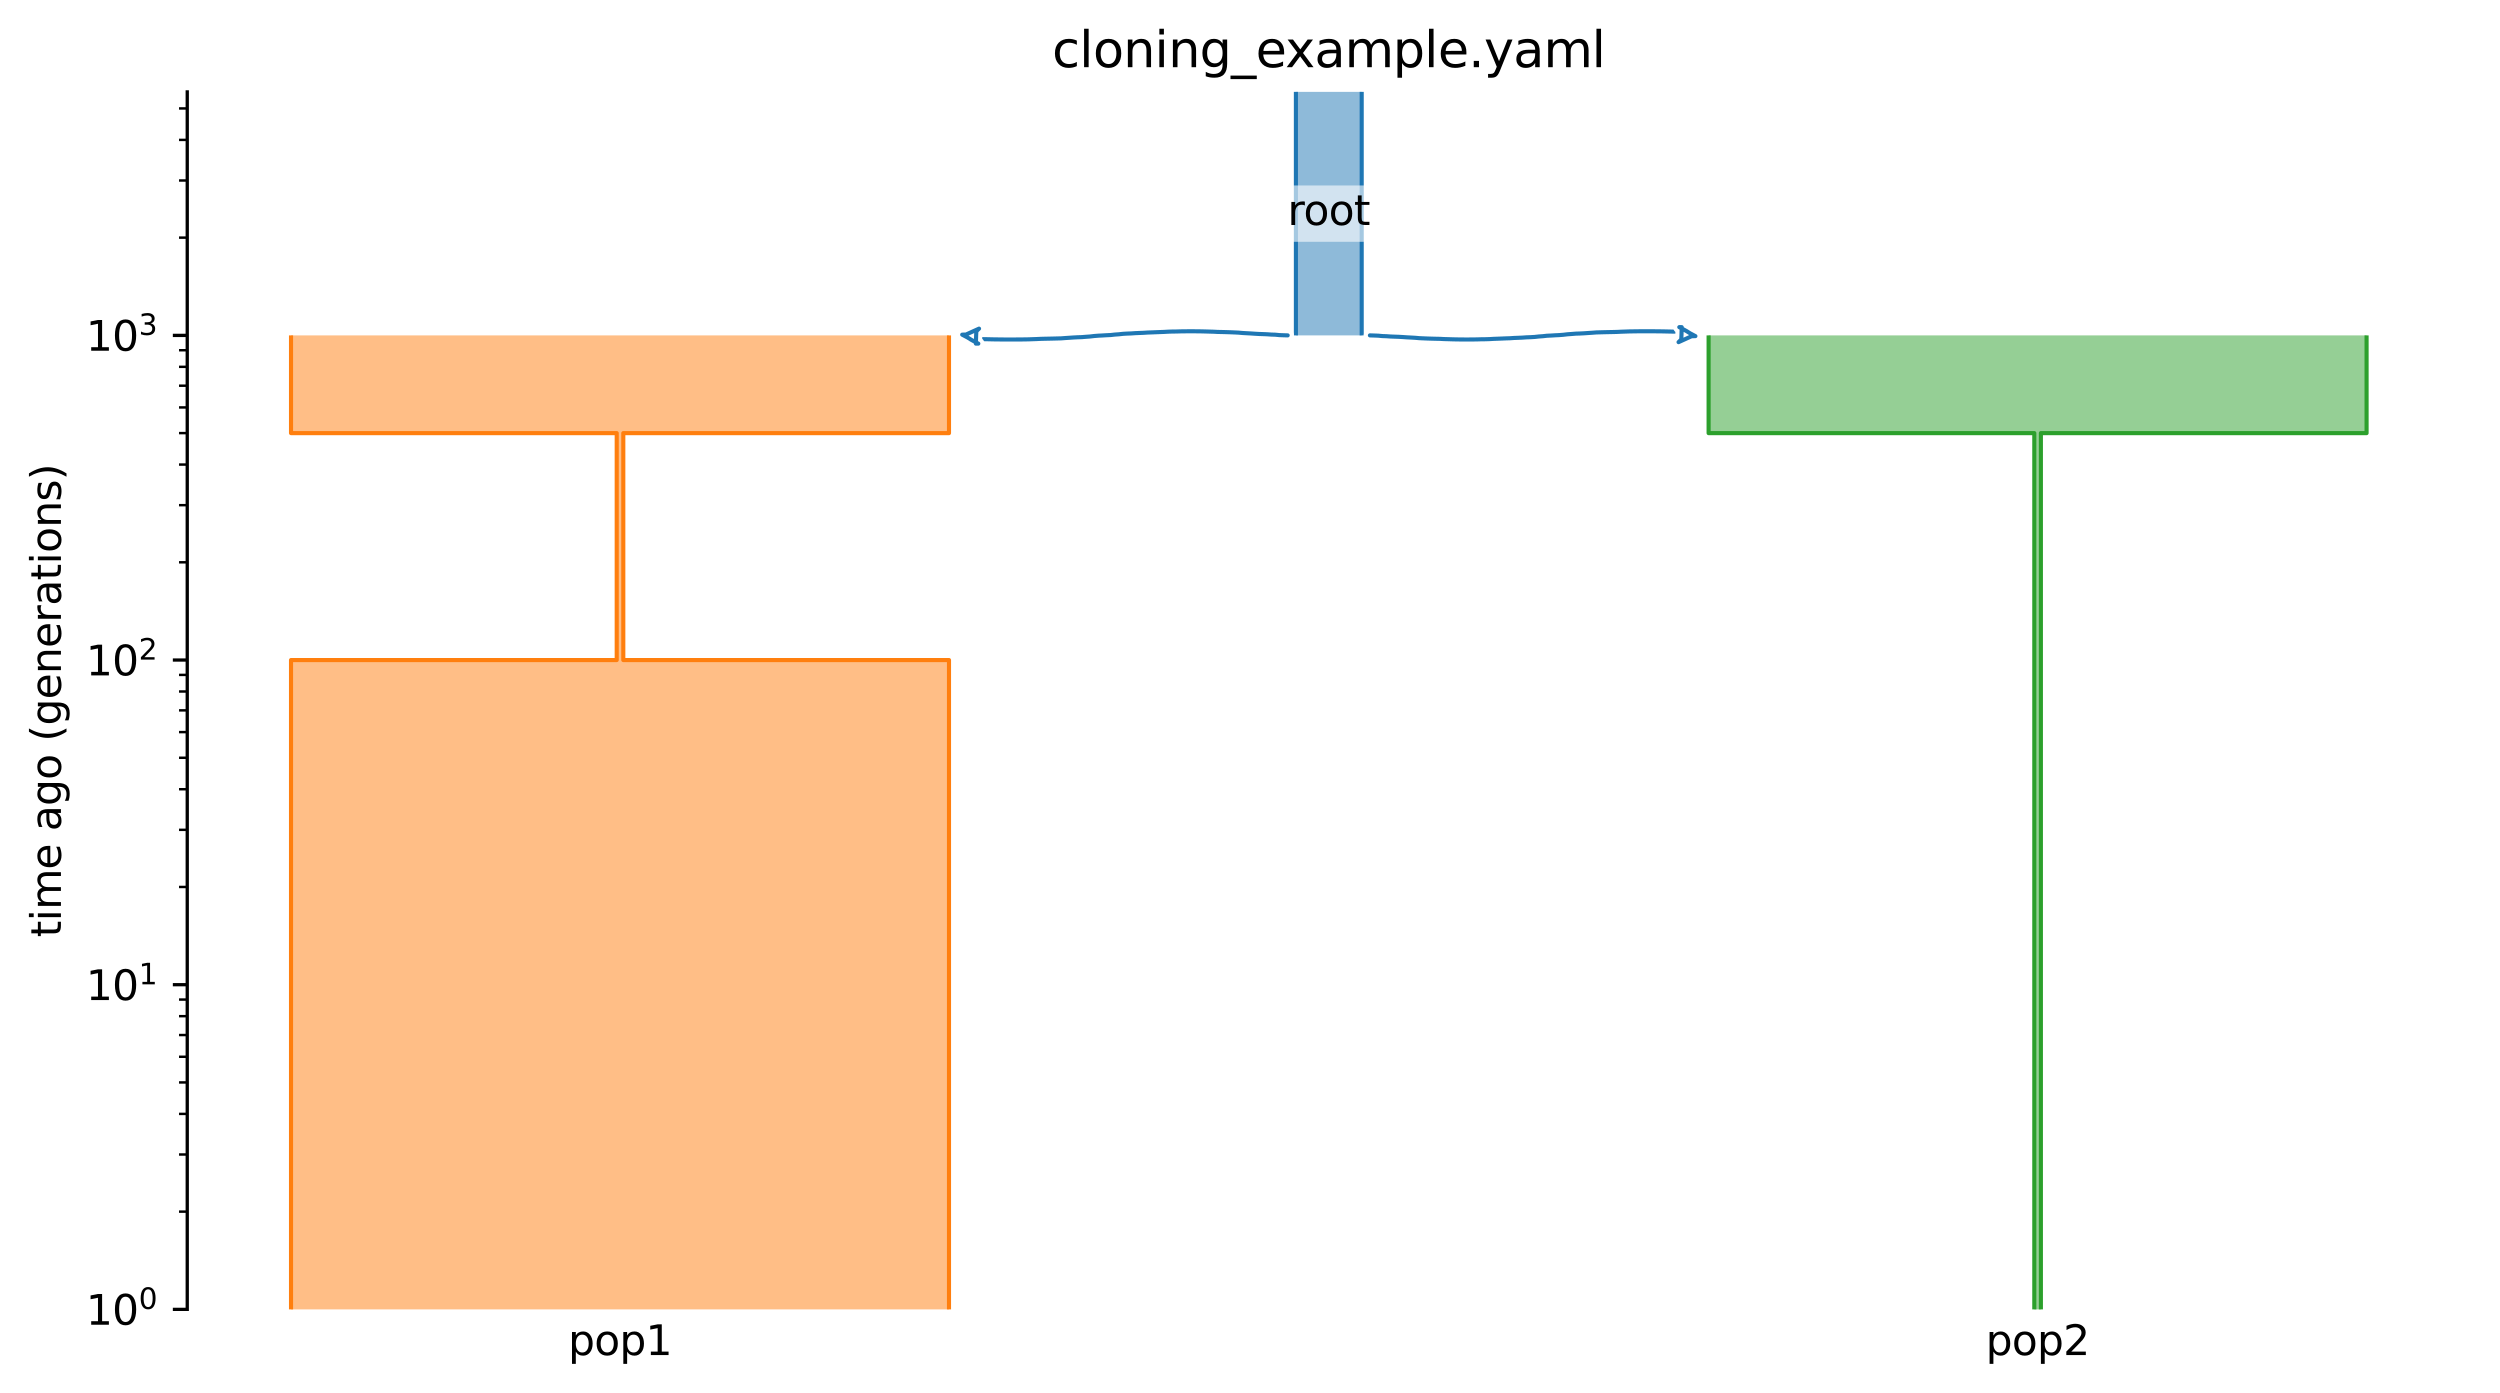 <?xml version="1.0" encoding="utf-8" standalone="no"?>
<!DOCTYPE svg PUBLIC "-//W3C//DTD SVG 1.1//EN"
  "http://www.w3.org/Graphics/SVG/1.1/DTD/svg11.dtd">
<svg xmlns:xlink="http://www.w3.org/1999/xlink" width="607.2pt" height="338.4pt" viewBox="0 0 607.2 338.4" xmlns="http://www.w3.org/2000/svg" version="1.1">
 <defs>
  <style type="text/css">*{stroke-linejoin: round; stroke-linecap: butt}</style>
 </defs>
 <g id="figure_1">
  <g id="patch_1">
   <path d="M 0 338.4 
L 607.2 338.4 
L 607.2 0 
L 0 0 
z
" style="fill: #ffffff"/>
  </g>
  <g id="axes_1">
   <g id="patch_2">
    <path d="M 45.478 318.022 
L 600 318.022 
L 600 22.318 
L 45.478 22.318 
z
" style="fill: #ffffff"/>
   </g>
   <g id="patch_3">
    <path d="M 314.749 22.318 
L 314.749 81.459 
M 330.729 22.318 
L 330.729 81.459 
" clip-path="url(#pdd15ce5bf4)" style="fill: none; stroke: #ffffff; stroke-width: 3; stroke-linejoin: miter"/>
    <path d="M 314.749 22.318 
L 314.749 81.459 
M 330.729 22.318 
L 330.729 81.459 
" clip-path="url(#pdd15ce5bf4)" style="fill: none; stroke: #1f77b4; stroke-linejoin: miter"/>
    <g id="PolyCollection_1">
     <path d="M 330.729 22.318 
L 314.749 22.318 
L 314.749 81.459 
L 330.729 81.459 
L 330.729 81.459 
L 330.729 22.318 
z
" clip-path="url(#pdd15ce5bf4)" style="fill: #1f77b4; fill-opacity: 0.5"/>
    </g>
    <g id="patch_4">
     <path d="M 70.684 81.459 
L 70.684 105.196 
L 149.788 105.196 
L 149.788 160.313 
L 70.684 160.313 
L 70.684 339.4 
M 230.491 81.459 
L 230.491 105.196 
L 151.386 105.196 
L 151.386 160.313 
L 230.491 160.313 
L 230.491 339.4 
" clip-path="url(#pdd15ce5bf4)" style="fill: none; stroke: #ffffff; stroke-width: 3; stroke-linejoin: miter"/>
     <path d="M 70.684 81.459 
L 70.684 105.196 
L 149.788 105.196 
L 149.788 160.313 
L 70.684 160.313 
L 70.684 339.4 
M 230.491 81.459 
L 230.491 105.196 
L 151.386 105.196 
L 151.386 160.313 
L 230.491 160.313 
L 230.491 339.4 
" clip-path="url(#pdd15ce5bf4)" style="fill: none; stroke: #ff7f0e; stroke-linejoin: miter"/>
     <g id="PolyCollection_2">
      <path d="M 230.491 81.459 
L 70.684 81.459 
L 70.684 105.196 
L 149.788 105.196 
L 149.788 160.313 
L 70.684 160.313 
L 70.684 79172.355 
L 230.491 79172.355 
L 230.491 79172.355 
L 230.491 160.313 
L 151.386 160.313 
L 151.386 105.196 
L 230.491 105.196 
L 230.491 81.459 
z
" clip-path="url(#pdd15ce5bf4)" style="fill: #ff7f0e; fill-opacity: 0.5"/>
     </g>
     <g id="patch_5">
      <path d="M 414.987 81.459 
L 414.987 105.196 
L 494.092 105.196 
L 494.092 339.4 
M 574.794 81.459 
L 574.794 105.196 
L 495.69 105.196 
L 495.69 339.4 
" clip-path="url(#pdd15ce5bf4)" style="fill: none; stroke: #ffffff; stroke-width: 3; stroke-linejoin: miter"/>
      <path d="M 414.987 81.459 
L 414.987 105.196 
L 494.092 105.196 
L 494.092 339.4 
M 574.794 81.459 
L 574.794 105.196 
L 495.69 105.196 
L 495.69 339.4 
" clip-path="url(#pdd15ce5bf4)" style="fill: none; stroke: #2ca02c; stroke-linejoin: miter"/>
      <g id="PolyCollection_3">
       <path d="M 574.794 81.459 
L 414.987 81.459 
L 414.987 105.196 
L 494.092 105.196 
L 494.092 79172.355 
L 495.69 79172.355 
L 495.69 79172.355 
L 495.69 105.196 
L 574.794 105.196 
L 574.794 81.459 
z
" clip-path="url(#pdd15ce5bf4)" style="fill: #2ca02c; fill-opacity: 0.5"/>
      </g>
      <g id="matplotlib.axis_1">
       <g id="xtick_1">
        <g id="line2d_1"/>
        <g id="text_1">
         <!-- pop1 -->
         <g transform="translate(137.998 329.12) scale(0.1 -0.1)">
          <defs>
           <path id="DejaVuSans-70" d="M 1159 525 
L 1159 -1331 
L 581 -1331 
L 581 3500 
L 1159 3500 
L 1159 2969 
Q 1341 3281 1617 3432 
Q 1894 3584 2278 3584 
Q 2916 3584 3314 3078 
Q 3713 2572 3713 1747 
Q 3713 922 3314 415 
Q 2916 -91 2278 -91 
Q 1894 -91 1617 61 
Q 1341 213 1159 525 
z
M 3116 1747 
Q 3116 2381 2855 2742 
Q 2594 3103 2138 3103 
Q 1681 3103 1420 2742 
Q 1159 2381 1159 1747 
Q 1159 1113 1420 752 
Q 1681 391 2138 391 
Q 2594 391 2855 752 
Q 3116 1113 3116 1747 
z
" transform="scale(0.016)"/>
           <path id="DejaVuSans-6f" d="M 1959 3097 
Q 1497 3097 1228 2736 
Q 959 2375 959 1747 
Q 959 1119 1226 758 
Q 1494 397 1959 397 
Q 2419 397 2687 759 
Q 2956 1122 2956 1747 
Q 2956 2369 2687 2733 
Q 2419 3097 1959 3097 
z
M 1959 3584 
Q 2709 3584 3137 3096 
Q 3566 2609 3566 1747 
Q 3566 888 3137 398 
Q 2709 -91 1959 -91 
Q 1206 -91 779 398 
Q 353 888 353 1747 
Q 353 2609 779 3096 
Q 1206 3584 1959 3584 
z
" transform="scale(0.016)"/>
           <path id="DejaVuSans-31" d="M 794 531 
L 1825 531 
L 1825 4091 
L 703 3866 
L 703 4441 
L 1819 4666 
L 2450 4666 
L 2450 531 
L 3481 531 
L 3481 0 
L 794 0 
L 794 531 
z
" transform="scale(0.016)"/>
          </defs>
          <use xlink:href="#DejaVuSans-70"/>
          <use xlink:href="#DejaVuSans-6f" x="63.477"/>
          <use xlink:href="#DejaVuSans-70" x="124.658"/>
          <use xlink:href="#DejaVuSans-31" x="188.135"/>
         </g>
        </g>
       </g>
       <g id="xtick_2">
        <g id="line2d_2"/>
        <g id="text_2">
         <!-- pop2 -->
         <g transform="translate(482.302 329.12) scale(0.1 -0.1)">
          <defs>
           <path id="DejaVuSans-32" d="M 1228 531 
L 3431 531 
L 3431 0 
L 469 0 
L 469 531 
Q 828 903 1448 1529 
Q 2069 2156 2228 2338 
Q 2531 2678 2651 2914 
Q 2772 3150 2772 3378 
Q 2772 3750 2511 3984 
Q 2250 4219 1831 4219 
Q 1534 4219 1204 4116 
Q 875 4013 500 3803 
L 500 4441 
Q 881 4594 1212 4672 
Q 1544 4750 1819 4750 
Q 2544 4750 2975 4387 
Q 3406 4025 3406 3419 
Q 3406 3131 3298 2873 
Q 3191 2616 2906 2266 
Q 2828 2175 2409 1742 
Q 1991 1309 1228 531 
z
" transform="scale(0.016)"/>
          </defs>
          <use xlink:href="#DejaVuSans-70"/>
          <use xlink:href="#DejaVuSans-6f" x="63.477"/>
          <use xlink:href="#DejaVuSans-70" x="124.658"/>
          <use xlink:href="#DejaVuSans-32" x="188.135"/>
         </g>
        </g>
       </g>
      </g>
      <g id="matplotlib.axis_2">
       <g id="ytick_1">
        <g id="line2d_3">
         <defs>
          <path id="m2fd18289b4" d="M 0 0 
L -3.5 0 
" style="stroke: #000000; stroke-width: 0.8"/>
         </defs>
         <g>
          <use xlink:href="#m2fd18289b4" x="45.478" y="318.022" style="stroke: #000000; stroke-width: 0.8"/>
         </g>
        </g>
        <g id="text_3">
         <!-- $\mathdefault{10^{0}}$ -->
         <g transform="translate(20.878 321.821) scale(0.1 -0.1)">
          <defs>
           <path id="DejaVuSans-30" d="M 2034 4250 
Q 1547 4250 1301 3770 
Q 1056 3291 1056 2328 
Q 1056 1369 1301 889 
Q 1547 409 2034 409 
Q 2525 409 2770 889 
Q 3016 1369 3016 2328 
Q 3016 3291 2770 3770 
Q 2525 4250 2034 4250 
z
M 2034 4750 
Q 2819 4750 3233 4129 
Q 3647 3509 3647 2328 
Q 3647 1150 3233 529 
Q 2819 -91 2034 -91 
Q 1250 -91 836 529 
Q 422 1150 422 2328 
Q 422 3509 836 4129 
Q 1250 4750 2034 4750 
z
" transform="scale(0.016)"/>
          </defs>
          <use xlink:href="#DejaVuSans-31" transform="translate(0 0.766)"/>
          <use xlink:href="#DejaVuSans-30" transform="translate(63.623 0.766)"/>
          <use xlink:href="#DejaVuSans-30" transform="translate(128.203 39.047) scale(0.7)"/>
         </g>
        </g>
       </g>
       <g id="ytick_2">
        <g id="line2d_4">
         <g>
          <use xlink:href="#m2fd18289b4" x="45.478" y="239.168" style="stroke: #000000; stroke-width: 0.8"/>
         </g>
        </g>
        <g id="text_4">
         <!-- $\mathdefault{10^{1}}$ -->
         <g transform="translate(20.878 242.967) scale(0.1 -0.1)">
          <use xlink:href="#DejaVuSans-31" transform="translate(0 0.684)"/>
          <use xlink:href="#DejaVuSans-30" transform="translate(63.623 0.684)"/>
          <use xlink:href="#DejaVuSans-31" transform="translate(128.203 38.966) scale(0.7)"/>
         </g>
        </g>
       </g>
       <g id="ytick_3">
        <g id="line2d_5">
         <g>
          <use xlink:href="#m2fd18289b4" x="45.478" y="160.313" style="stroke: #000000; stroke-width: 0.8"/>
         </g>
        </g>
        <g id="text_5">
         <!-- $\mathdefault{10^{2}}$ -->
         <g transform="translate(20.878 164.112) scale(0.1 -0.1)">
          <use xlink:href="#DejaVuSans-31" transform="translate(0 0.766)"/>
          <use xlink:href="#DejaVuSans-30" transform="translate(63.623 0.766)"/>
          <use xlink:href="#DejaVuSans-32" transform="translate(128.203 39.047) scale(0.7)"/>
         </g>
        </g>
       </g>
       <g id="ytick_4">
        <g id="line2d_6">
         <g>
          <use xlink:href="#m2fd18289b4" x="45.478" y="81.459" style="stroke: #000000; stroke-width: 0.8"/>
         </g>
        </g>
        <g id="text_6">
         <!-- $\mathdefault{10^{3}}$ -->
         <g transform="translate(20.878 85.258) scale(0.1 -0.1)">
          <defs>
           <path id="DejaVuSans-33" d="M 2597 2516 
Q 3050 2419 3304 2112 
Q 3559 1806 3559 1356 
Q 3559 666 3084 287 
Q 2609 -91 1734 -91 
Q 1441 -91 1130 -33 
Q 819 25 488 141 
L 488 750 
Q 750 597 1062 519 
Q 1375 441 1716 441 
Q 2309 441 2620 675 
Q 2931 909 2931 1356 
Q 2931 1769 2642 2001 
Q 2353 2234 1838 2234 
L 1294 2234 
L 1294 2753 
L 1863 2753 
Q 2328 2753 2575 2939 
Q 2822 3125 2822 3475 
Q 2822 3834 2567 4026 
Q 2313 4219 1838 4219 
Q 1578 4219 1281 4162 
Q 984 4106 628 3988 
L 628 4550 
Q 988 4650 1302 4700 
Q 1616 4750 1894 4750 
Q 2613 4750 3031 4423 
Q 3450 4097 3450 3541 
Q 3450 3153 3228 2886 
Q 3006 2619 2597 2516 
z
" transform="scale(0.016)"/>
          </defs>
          <use xlink:href="#DejaVuSans-31" transform="translate(0 0.766)"/>
          <use xlink:href="#DejaVuSans-30" transform="translate(63.623 0.766)"/>
          <use xlink:href="#DejaVuSans-33" transform="translate(128.203 39.047) scale(0.7)"/>
         </g>
        </g>
       </g>
       <g id="ytick_5">
        <g id="line2d_7">
         <defs>
          <path id="m350ad97176" d="M 0 0 
L -2 0 
" style="stroke: #000000; stroke-width: 0.6"/>
         </defs>
         <g>
          <use xlink:href="#m350ad97176" x="45.478" y="294.284" style="stroke: #000000; stroke-width: 0.6"/>
         </g>
        </g>
       </g>
       <g id="ytick_6">
        <g id="line2d_8">
         <g>
          <use xlink:href="#m350ad97176" x="45.478" y="280.399" style="stroke: #000000; stroke-width: 0.6"/>
         </g>
        </g>
       </g>
       <g id="ytick_7">
        <g id="line2d_9">
         <g>
          <use xlink:href="#m350ad97176" x="45.478" y="270.547" style="stroke: #000000; stroke-width: 0.6"/>
         </g>
        </g>
       </g>
       <g id="ytick_8">
        <g id="line2d_10">
         <g>
          <use xlink:href="#m350ad97176" x="45.478" y="262.905" style="stroke: #000000; stroke-width: 0.6"/>
         </g>
        </g>
       </g>
       <g id="ytick_9">
        <g id="line2d_11">
         <g>
          <use xlink:href="#m350ad97176" x="45.478" y="256.661" style="stroke: #000000; stroke-width: 0.6"/>
         </g>
        </g>
       </g>
       <g id="ytick_10">
        <g id="line2d_12">
         <g>
          <use xlink:href="#m350ad97176" x="45.478" y="251.382" style="stroke: #000000; stroke-width: 0.6"/>
         </g>
        </g>
       </g>
       <g id="ytick_11">
        <g id="line2d_13">
         <g>
          <use xlink:href="#m350ad97176" x="45.478" y="246.809" style="stroke: #000000; stroke-width: 0.6"/>
         </g>
        </g>
       </g>
       <g id="ytick_12">
        <g id="line2d_14">
         <g>
          <use xlink:href="#m350ad97176" x="45.478" y="242.776" style="stroke: #000000; stroke-width: 0.6"/>
         </g>
        </g>
       </g>
       <g id="ytick_13">
        <g id="line2d_15">
         <g>
          <use xlink:href="#m350ad97176" x="45.478" y="215.43" style="stroke: #000000; stroke-width: 0.6"/>
         </g>
        </g>
       </g>
       <g id="ytick_14">
        <g id="line2d_16">
         <g>
          <use xlink:href="#m350ad97176" x="45.478" y="201.544" style="stroke: #000000; stroke-width: 0.6"/>
         </g>
        </g>
       </g>
       <g id="ytick_15">
        <g id="line2d_17">
         <g>
          <use xlink:href="#m350ad97176" x="45.478" y="191.693" style="stroke: #000000; stroke-width: 0.6"/>
         </g>
        </g>
       </g>
       <g id="ytick_16">
        <g id="line2d_18">
         <g>
          <use xlink:href="#m350ad97176" x="45.478" y="184.051" style="stroke: #000000; stroke-width: 0.6"/>
         </g>
        </g>
       </g>
       <g id="ytick_17">
        <g id="line2d_19">
         <g>
          <use xlink:href="#m350ad97176" x="45.478" y="177.807" style="stroke: #000000; stroke-width: 0.6"/>
         </g>
        </g>
       </g>
       <g id="ytick_18">
        <g id="line2d_20">
         <g>
          <use xlink:href="#m350ad97176" x="45.478" y="172.528" style="stroke: #000000; stroke-width: 0.6"/>
         </g>
        </g>
       </g>
       <g id="ytick_19">
        <g id="line2d_21">
         <g>
          <use xlink:href="#m350ad97176" x="45.478" y="167.955" style="stroke: #000000; stroke-width: 0.6"/>
         </g>
        </g>
       </g>
       <g id="ytick_20">
        <g id="line2d_22">
         <g>
          <use xlink:href="#m350ad97176" x="45.478" y="163.921" style="stroke: #000000; stroke-width: 0.6"/>
         </g>
        </g>
       </g>
       <g id="ytick_21">
        <g id="line2d_23">
         <g>
          <use xlink:href="#m350ad97176" x="45.478" y="136.576" style="stroke: #000000; stroke-width: 0.6"/>
         </g>
        </g>
       </g>
       <g id="ytick_22">
        <g id="line2d_24">
         <g>
          <use xlink:href="#m350ad97176" x="45.478" y="122.69" style="stroke: #000000; stroke-width: 0.6"/>
         </g>
        </g>
       </g>
       <g id="ytick_23">
        <g id="line2d_25">
         <g>
          <use xlink:href="#m350ad97176" x="45.478" y="112.838" style="stroke: #000000; stroke-width: 0.6"/>
         </g>
        </g>
       </g>
       <g id="ytick_24">
        <g id="line2d_26">
         <g>
          <use xlink:href="#m350ad97176" x="45.478" y="105.196" style="stroke: #000000; stroke-width: 0.6"/>
         </g>
        </g>
       </g>
       <g id="ytick_25">
        <g id="line2d_27">
         <g>
          <use xlink:href="#m350ad97176" x="45.478" y="98.953" style="stroke: #000000; stroke-width: 0.6"/>
         </g>
        </g>
       </g>
       <g id="ytick_26">
        <g id="line2d_28">
         <g>
          <use xlink:href="#m350ad97176" x="45.478" y="93.674" style="stroke: #000000; stroke-width: 0.6"/>
         </g>
        </g>
       </g>
       <g id="ytick_27">
        <g id="line2d_29">
         <g>
          <use xlink:href="#m350ad97176" x="45.478" y="89.101" style="stroke: #000000; stroke-width: 0.6"/>
         </g>
        </g>
       </g>
       <g id="ytick_28">
        <g id="line2d_30">
         <g>
          <use xlink:href="#m350ad97176" x="45.478" y="85.067" style="stroke: #000000; stroke-width: 0.6"/>
         </g>
        </g>
       </g>
       <g id="ytick_29">
        <g id="line2d_31">
         <g>
          <use xlink:href="#m350ad97176" x="45.478" y="57.721" style="stroke: #000000; stroke-width: 0.6"/>
         </g>
        </g>
       </g>
       <g id="ytick_30">
        <g id="line2d_32">
         <g>
          <use xlink:href="#m350ad97176" x="45.478" y="43.836" style="stroke: #000000; stroke-width: 0.6"/>
         </g>
        </g>
       </g>
       <g id="ytick_31">
        <g id="line2d_33">
         <g>
          <use xlink:href="#m350ad97176" x="45.478" y="33.984" style="stroke: #000000; stroke-width: 0.6"/>
         </g>
        </g>
       </g>
       <g id="ytick_32">
        <g id="line2d_34">
         <g>
          <use xlink:href="#m350ad97176" x="45.478" y="26.342" style="stroke: #000000; stroke-width: 0.6"/>
         </g>
        </g>
       </g>
       <g id="text_7">
        <!-- time ago (generations) -->
        <g transform="translate(14.798 227.641) rotate(-90) scale(0.1 -0.1)">
         <defs>
          <path id="DejaVuSans-74" d="M 1172 4494 
L 1172 3500 
L 2356 3500 
L 2356 3053 
L 1172 3053 
L 1172 1153 
Q 1172 725 1289 603 
Q 1406 481 1766 481 
L 2356 481 
L 2356 0 
L 1766 0 
Q 1100 0 847 248 
Q 594 497 594 1153 
L 594 3053 
L 172 3053 
L 172 3500 
L 594 3500 
L 594 4494 
L 1172 4494 
z
" transform="scale(0.016)"/>
          <path id="DejaVuSans-69" d="M 603 3500 
L 1178 3500 
L 1178 0 
L 603 0 
L 603 3500 
z
M 603 4863 
L 1178 4863 
L 1178 4134 
L 603 4134 
L 603 4863 
z
" transform="scale(0.016)"/>
          <path id="DejaVuSans-6d" d="M 3328 2828 
Q 3544 3216 3844 3400 
Q 4144 3584 4550 3584 
Q 5097 3584 5394 3201 
Q 5691 2819 5691 2113 
L 5691 0 
L 5113 0 
L 5113 2094 
Q 5113 2597 4934 2840 
Q 4756 3084 4391 3084 
Q 3944 3084 3684 2787 
Q 3425 2491 3425 1978 
L 3425 0 
L 2847 0 
L 2847 2094 
Q 2847 2600 2669 2842 
Q 2491 3084 2119 3084 
Q 1678 3084 1418 2786 
Q 1159 2488 1159 1978 
L 1159 0 
L 581 0 
L 581 3500 
L 1159 3500 
L 1159 2956 
Q 1356 3278 1631 3431 
Q 1906 3584 2284 3584 
Q 2666 3584 2933 3390 
Q 3200 3197 3328 2828 
z
" transform="scale(0.016)"/>
          <path id="DejaVuSans-65" d="M 3597 1894 
L 3597 1613 
L 953 1613 
Q 991 1019 1311 708 
Q 1631 397 2203 397 
Q 2534 397 2845 478 
Q 3156 559 3463 722 
L 3463 178 
Q 3153 47 2828 -22 
Q 2503 -91 2169 -91 
Q 1331 -91 842 396 
Q 353 884 353 1716 
Q 353 2575 817 3079 
Q 1281 3584 2069 3584 
Q 2775 3584 3186 3129 
Q 3597 2675 3597 1894 
z
M 3022 2063 
Q 3016 2534 2758 2815 
Q 2500 3097 2075 3097 
Q 1594 3097 1305 2825 
Q 1016 2553 972 2059 
L 3022 2063 
z
" transform="scale(0.016)"/>
          <path id="DejaVuSans-20" transform="scale(0.016)"/>
          <path id="DejaVuSans-61" d="M 2194 1759 
Q 1497 1759 1228 1600 
Q 959 1441 959 1056 
Q 959 750 1161 570 
Q 1363 391 1709 391 
Q 2188 391 2477 730 
Q 2766 1069 2766 1631 
L 2766 1759 
L 2194 1759 
z
M 3341 1997 
L 3341 0 
L 2766 0 
L 2766 531 
Q 2569 213 2275 61 
Q 1981 -91 1556 -91 
Q 1019 -91 701 211 
Q 384 513 384 1019 
Q 384 1609 779 1909 
Q 1175 2209 1959 2209 
L 2766 2209 
L 2766 2266 
Q 2766 2663 2505 2880 
Q 2244 3097 1772 3097 
Q 1472 3097 1187 3025 
Q 903 2953 641 2809 
L 641 3341 
Q 956 3463 1253 3523 
Q 1550 3584 1831 3584 
Q 2591 3584 2966 3190 
Q 3341 2797 3341 1997 
z
" transform="scale(0.016)"/>
          <path id="DejaVuSans-67" d="M 2906 1791 
Q 2906 2416 2648 2759 
Q 2391 3103 1925 3103 
Q 1463 3103 1205 2759 
Q 947 2416 947 1791 
Q 947 1169 1205 825 
Q 1463 481 1925 481 
Q 2391 481 2648 825 
Q 2906 1169 2906 1791 
z
M 3481 434 
Q 3481 -459 3084 -895 
Q 2688 -1331 1869 -1331 
Q 1566 -1331 1297 -1286 
Q 1028 -1241 775 -1147 
L 775 -588 
Q 1028 -725 1275 -790 
Q 1522 -856 1778 -856 
Q 2344 -856 2625 -561 
Q 2906 -266 2906 331 
L 2906 616 
Q 2728 306 2450 153 
Q 2172 0 1784 0 
Q 1141 0 747 490 
Q 353 981 353 1791 
Q 353 2603 747 3093 
Q 1141 3584 1784 3584 
Q 2172 3584 2450 3431 
Q 2728 3278 2906 2969 
L 2906 3500 
L 3481 3500 
L 3481 434 
z
" transform="scale(0.016)"/>
          <path id="DejaVuSans-28" d="M 1984 4856 
Q 1566 4138 1362 3434 
Q 1159 2731 1159 2009 
Q 1159 1288 1364 580 
Q 1569 -128 1984 -844 
L 1484 -844 
Q 1016 -109 783 600 
Q 550 1309 550 2009 
Q 550 2706 781 3412 
Q 1013 4119 1484 4856 
L 1984 4856 
z
" transform="scale(0.016)"/>
          <path id="DejaVuSans-6e" d="M 3513 2113 
L 3513 0 
L 2938 0 
L 2938 2094 
Q 2938 2591 2744 2837 
Q 2550 3084 2163 3084 
Q 1697 3084 1428 2787 
Q 1159 2491 1159 1978 
L 1159 0 
L 581 0 
L 581 3500 
L 1159 3500 
L 1159 2956 
Q 1366 3272 1645 3428 
Q 1925 3584 2291 3584 
Q 2894 3584 3203 3211 
Q 3513 2838 3513 2113 
z
" transform="scale(0.016)"/>
          <path id="DejaVuSans-72" d="M 2631 2963 
Q 2534 3019 2420 3045 
Q 2306 3072 2169 3072 
Q 1681 3072 1420 2755 
Q 1159 2438 1159 1844 
L 1159 0 
L 581 0 
L 581 3500 
L 1159 3500 
L 1159 2956 
Q 1341 3275 1631 3429 
Q 1922 3584 2338 3584 
Q 2397 3584 2469 3576 
Q 2541 3569 2628 3553 
L 2631 2963 
z
" transform="scale(0.016)"/>
          <path id="DejaVuSans-73" d="M 2834 3397 
L 2834 2853 
Q 2591 2978 2328 3040 
Q 2066 3103 1784 3103 
Q 1356 3103 1142 2972 
Q 928 2841 928 2578 
Q 928 2378 1081 2264 
Q 1234 2150 1697 2047 
L 1894 2003 
Q 2506 1872 2764 1633 
Q 3022 1394 3022 966 
Q 3022 478 2636 193 
Q 2250 -91 1575 -91 
Q 1294 -91 989 -36 
Q 684 19 347 128 
L 347 722 
Q 666 556 975 473 
Q 1284 391 1588 391 
Q 1994 391 2212 530 
Q 2431 669 2431 922 
Q 2431 1156 2273 1281 
Q 2116 1406 1581 1522 
L 1381 1569 
Q 847 1681 609 1914 
Q 372 2147 372 2553 
Q 372 3047 722 3315 
Q 1072 3584 1716 3584 
Q 2034 3584 2315 3537 
Q 2597 3491 2834 3397 
z
" transform="scale(0.016)"/>
          <path id="DejaVuSans-29" d="M 513 4856 
L 1013 4856 
Q 1481 4119 1714 3412 
Q 1947 2706 1947 2009 
Q 1947 1309 1714 600 
Q 1481 -109 1013 -844 
L 513 -844 
Q 928 -128 1133 580 
Q 1338 1288 1338 2009 
Q 1338 2731 1133 3434 
Q 928 4138 513 4856 
z
" transform="scale(0.016)"/>
         </defs>
         <use xlink:href="#DejaVuSans-74"/>
         <use xlink:href="#DejaVuSans-69" x="39.209"/>
         <use xlink:href="#DejaVuSans-6d" x="66.992"/>
         <use xlink:href="#DejaVuSans-65" x="164.404"/>
         <use xlink:href="#DejaVuSans-20" x="225.928"/>
         <use xlink:href="#DejaVuSans-61" x="257.715"/>
         <use xlink:href="#DejaVuSans-67" x="318.994"/>
         <use xlink:href="#DejaVuSans-6f" x="382.471"/>
         <use xlink:href="#DejaVuSans-20" x="443.652"/>
         <use xlink:href="#DejaVuSans-28" x="475.439"/>
         <use xlink:href="#DejaVuSans-67" x="514.453"/>
         <use xlink:href="#DejaVuSans-65" x="577.93"/>
         <use xlink:href="#DejaVuSans-6e" x="639.453"/>
         <use xlink:href="#DejaVuSans-65" x="702.832"/>
         <use xlink:href="#DejaVuSans-72" x="764.355"/>
         <use xlink:href="#DejaVuSans-61" x="805.469"/>
         <use xlink:href="#DejaVuSans-74" x="866.748"/>
         <use xlink:href="#DejaVuSans-69" x="905.957"/>
         <use xlink:href="#DejaVuSans-6f" x="933.74"/>
         <use xlink:href="#DejaVuSans-6e" x="994.922"/>
         <use xlink:href="#DejaVuSans-73" x="1058.301"/>
         <use xlink:href="#DejaVuSans-29" x="1110.4"/>
        </g>
       </g>
      </g>
      <g id="patch_6">
       <path d="M 312.751 81.459 
L 311.751 81.427 
L 310.751 81.39 
L 309.751 81.293 
L 308.751 81.26 
L 307.751 81.187 
L 306.751 81.148 
L 305.751 81.113 
L 304.751 81.055 
L 303.751 80.985 
L 302.751 80.933 
L 301.751 80.874 
L 300.751 80.785 
L 299.751 80.739 
L 298.751 80.697 
L 297.751 80.666 
L 296.751 80.64 
L 295.751 80.619 
L 294.751 80.565 
L 293.751 80.537 
L 292.751 80.507 
L 291.751 80.482 
L 290.751 80.47 
L 289.751 80.46 
L 288.751 80.46 
L 287.751 80.47 
L 286.751 80.482 
L 285.751 80.513 
L 284.751 80.524 
L 283.751 80.554 
L 282.751 80.614 
L 281.751 80.651 
L 280.751 80.69 
L 279.751 80.732 
L 278.751 80.765 
L 277.751 80.833 
L 276.751 80.872 
L 275.751 80.914 
L 274.751 80.985 
L 273.751 81.021 
L 272.751 81.08 
L 271.751 81.191 
L 270.751 81.261 
L 269.751 81.374 
L 268.751 81.42 
L 267.751 81.481 
L 266.751 81.53 
L 265.751 81.611 
L 264.751 81.729 
L 263.751 81.799 
L 262.751 81.883 
L 261.751 81.916 
L 260.751 81.967 
L 259.751 82.036 
L 258.751 82.102 
L 257.751 82.179 
L 256.751 82.206 
L 255.751 82.232 
L 254.751 82.255 
L 253.751 82.275 
L 252.751 82.301 
L 251.751 82.351 
L 250.751 82.386 
L 249.751 82.422 
L 248.751 82.437 
L 247.751 82.453 
L 246.751 82.456 
L 245.751 82.459 
L 244.751 82.458 
L 243.751 82.456 
L 242.751 82.443 
L 241.751 82.435 
L 240.751 82.413 
L 239.751 82.39 
L 238.751 82.373 
L 237.751 82.354 
L 236.751 82.334 
L 235.751 82.317 
L 234.751 82.255 
L 233.61 82.179 
" clip-path="url(#pdd15ce5bf4)" style="fill: none; stroke: #ffffff; stroke-width: 3; stroke-linecap: round"/>
       <path d="M 312.751 81.459 
L 311.751 81.427 
L 310.751 81.39 
L 309.751 81.293 
L 308.751 81.26 
L 307.751 81.187 
L 306.751 81.148 
L 305.751 81.113 
L 304.751 81.055 
L 303.751 80.985 
L 302.751 80.933 
L 301.751 80.874 
L 300.751 80.785 
L 299.751 80.739 
L 298.751 80.697 
L 297.751 80.666 
L 296.751 80.64 
L 295.751 80.619 
L 294.751 80.565 
L 293.751 80.537 
L 292.751 80.507 
L 291.751 80.482 
L 290.751 80.47 
L 289.751 80.46 
L 288.751 80.46 
L 287.751 80.47 
L 286.751 80.482 
L 285.751 80.513 
L 284.751 80.524 
L 283.751 80.554 
L 282.751 80.614 
L 281.751 80.651 
L 280.751 80.69 
L 279.751 80.732 
L 278.751 80.765 
L 277.751 80.833 
L 276.751 80.872 
L 275.751 80.914 
L 274.751 80.985 
L 273.751 81.021 
L 272.751 81.08 
L 271.751 81.191 
L 270.751 81.261 
L 269.751 81.374 
L 268.751 81.42 
L 267.751 81.481 
L 266.751 81.53 
L 265.751 81.611 
L 264.751 81.729 
L 263.751 81.799 
L 262.751 81.883 
L 261.751 81.916 
L 260.751 81.967 
L 259.751 82.036 
L 258.751 82.102 
L 257.751 82.179 
L 256.751 82.206 
L 255.751 82.232 
L 254.751 82.255 
L 253.751 82.275 
L 252.751 82.301 
L 251.751 82.351 
L 250.751 82.386 
L 249.751 82.422 
L 248.751 82.437 
L 247.751 82.453 
L 246.751 82.456 
L 245.751 82.459 
L 244.751 82.458 
L 243.751 82.456 
L 242.751 82.443 
L 241.751 82.435 
L 240.751 82.413 
L 239.751 82.39 
L 238.751 82.373 
L 237.751 82.354 
L 236.751 82.334 
L 235.751 82.317 
L 234.751 82.255 
L 233.61 82.179 
" clip-path="url(#pdd15ce5bf4)" style="fill: none; stroke: #1f77b4; stroke-linecap: round"/>
       <path d="M 237.61 83.459 
L 236.729 82.984 
L 235.852 82.503 
L 235.001 81.969 
L 233.699 81.281 
L 234.626 81.255 
L 235.538 80.842 
L 236.448 80.427 
L 237.79 79.82 
L 237.136 80.459 
L 237.084 81.459 
L 237.025 83.459 
L 237.61 83.459 
z
" clip-path="url(#pdd15ce5bf4)" style="fill: #ffffff; stroke: #ffffff; stroke-width: 3; stroke-linecap: round"/>
       <path d="M 237.61 83.459 
L 236.729 82.984 
L 235.852 82.503 
L 235.001 81.969 
L 233.699 81.281 
L 234.626 81.255 
L 235.538 80.842 
L 236.448 80.427 
L 237.79 79.82 
L 237.136 80.459 
L 237.084 81.459 
L 237.025 83.459 
L 237.61 83.459 
z
" clip-path="url(#pdd15ce5bf4)" style="fill: #ffffff; stroke: #1f77b4; stroke-linecap: round"/>
       <g id="patch_7">
        <path d="M 332.727 81.459 
L 333.727 81.49 
L 334.727 81.527 
L 335.727 81.625 
L 336.727 81.658 
L 337.727 81.731 
L 338.727 81.77 
L 339.727 81.805 
L 340.727 81.863 
L 341.727 81.933 
L 342.727 81.985 
L 343.727 82.044 
L 344.727 82.133 
L 345.727 82.179 
L 346.727 82.221 
L 347.727 82.252 
L 348.727 82.278 
L 349.727 82.299 
L 350.727 82.353 
L 351.727 82.381 
L 352.727 82.411 
L 353.727 82.436 
L 354.727 82.447 
L 355.727 82.457 
L 356.727 82.457 
L 357.727 82.448 
L 358.727 82.436 
L 359.727 82.405 
L 360.727 82.394 
L 361.727 82.364 
L 362.727 82.304 
L 363.727 82.267 
L 364.727 82.228 
L 365.727 82.185 
L 366.727 82.153 
L 367.727 82.085 
L 368.727 82.046 
L 369.727 82.003 
L 370.727 81.933 
L 371.727 81.896 
L 372.727 81.838 
L 373.727 81.727 
L 374.727 81.656 
L 375.727 81.543 
L 376.727 81.498 
L 377.727 81.436 
L 378.727 81.388 
L 379.727 81.307 
L 380.727 81.188 
L 381.727 81.118 
L 382.727 81.035 
L 383.727 81.002 
L 384.727 80.951 
L 385.727 80.882 
L 386.727 80.816 
L 387.727 80.739 
L 388.727 80.712 
L 389.727 80.685 
L 390.727 80.663 
L 391.727 80.643 
L 392.727 80.617 
L 393.727 80.567 
L 394.727 80.532 
L 395.727 80.496 
L 396.727 80.481 
L 397.727 80.465 
L 398.727 80.461 
L 399.727 80.459 
L 400.727 80.46 
L 401.727 80.461 
L 402.727 80.475 
L 403.727 80.483 
L 404.727 80.505 
L 405.727 80.528 
L 406.727 80.545 
L 407.727 80.563 
L 408.727 80.584 
L 409.727 80.6 
L 410.727 80.663 
L 411.868 80.738 
" clip-path="url(#pdd15ce5bf4)" style="fill: none; stroke: #ffffff; stroke-width: 3; stroke-linecap: round"/>
        <path d="M 332.727 81.459 
L 333.727 81.49 
L 334.727 81.527 
L 335.727 81.625 
L 336.727 81.658 
L 337.727 81.731 
L 338.727 81.77 
L 339.727 81.805 
L 340.727 81.863 
L 341.727 81.933 
L 342.727 81.985 
L 343.727 82.044 
L 344.727 82.133 
L 345.727 82.179 
L 346.727 82.221 
L 347.727 82.252 
L 348.727 82.278 
L 349.727 82.299 
L 350.727 82.353 
L 351.727 82.381 
L 352.727 82.411 
L 353.727 82.436 
L 354.727 82.447 
L 355.727 82.457 
L 356.727 82.457 
L 357.727 82.448 
L 358.727 82.436 
L 359.727 82.405 
L 360.727 82.394 
L 361.727 82.364 
L 362.727 82.304 
L 363.727 82.267 
L 364.727 82.228 
L 365.727 82.185 
L 366.727 82.153 
L 367.727 82.085 
L 368.727 82.046 
L 369.727 82.003 
L 370.727 81.933 
L 371.727 81.896 
L 372.727 81.838 
L 373.727 81.727 
L 374.727 81.656 
L 375.727 81.543 
L 376.727 81.498 
L 377.727 81.436 
L 378.727 81.388 
L 379.727 81.307 
L 380.727 81.188 
L 381.727 81.118 
L 382.727 81.035 
L 383.727 81.002 
L 384.727 80.951 
L 385.727 80.882 
L 386.727 80.816 
L 387.727 80.739 
L 388.727 80.712 
L 389.727 80.685 
L 390.727 80.663 
L 391.727 80.643 
L 392.727 80.617 
L 393.727 80.567 
L 394.727 80.532 
L 395.727 80.496 
L 396.727 80.481 
L 397.727 80.465 
L 398.727 80.461 
L 399.727 80.459 
L 400.727 80.46 
L 401.727 80.461 
L 402.727 80.475 
L 403.727 80.483 
L 404.727 80.505 
L 405.727 80.528 
L 406.727 80.545 
L 407.727 80.563 
L 408.727 80.584 
L 409.727 80.6 
L 410.727 80.663 
L 411.868 80.738 
" clip-path="url(#pdd15ce5bf4)" style="fill: none; stroke: #1f77b4; stroke-linecap: round"/>
        <path d="M 407.868 79.459 
L 408.749 79.934 
L 409.627 80.414 
L 410.477 80.949 
L 411.779 81.637 
L 410.852 81.663 
L 409.94 82.075 
L 409.03 82.491 
L 407.688 83.098 
L 408.343 82.459 
L 408.395 81.459 
L 408.454 79.459 
L 407.868 79.459 
z
" clip-path="url(#pdd15ce5bf4)" style="fill: #ffffff; stroke: #ffffff; stroke-width: 3; stroke-linecap: round"/>
        <path d="M 407.868 79.459 
L 408.749 79.934 
L 409.627 80.414 
L 410.477 80.949 
L 411.779 81.637 
L 410.852 81.663 
L 409.94 82.075 
L 409.03 82.491 
L 407.688 83.098 
L 408.343 82.459 
L 408.395 81.459 
L 408.454 79.459 
L 407.868 79.459 
z
" clip-path="url(#pdd15ce5bf4)" style="fill: #ffffff; stroke: #1f77b4; stroke-linecap: round"/>
        <g id="patch_8">
         <path d="M 45.478 318.022 
L 45.478 22.318 
" style="fill: none; stroke: #000000; stroke-width: 0.8; stroke-linejoin: miter; stroke-linecap: square"/>
        </g>
        <g id="text_8">
         <g id="patch_9">
          <path d="M 312.717 58.728 
L 332.761 58.728 
Q 334.761 58.728 334.761 56.728 
L 334.761 47.049 
Q 334.761 45.049 332.761 45.049 
L 312.717 45.049 
Q 310.717 45.049 310.717 47.049 
L 310.717 56.728 
Q 310.717 58.728 312.717 58.728 
z
" style="fill: #ffffff; opacity: 0.6"/>
         </g>
         <!-- root -->
         <g transform="translate(312.717 54.648) scale(0.1 -0.1)">
          <use xlink:href="#DejaVuSans-72"/>
          <use xlink:href="#DejaVuSans-6f" x="38.863"/>
          <use xlink:href="#DejaVuSans-6f" x="100.045"/>
          <use xlink:href="#DejaVuSans-74" x="161.227"/>
         </g>
        </g>
        <g id="text_9">
         <!-- cloning_example.yaml -->
         <g transform="translate(255.548 16.318) scale(0.12 -0.12)">
          <defs>
           <path id="DejaVuSans-63" d="M 3122 3366 
L 3122 2828 
Q 2878 2963 2633 3030 
Q 2388 3097 2138 3097 
Q 1578 3097 1268 2742 
Q 959 2388 959 1747 
Q 959 1106 1268 751 
Q 1578 397 2138 397 
Q 2388 397 2633 464 
Q 2878 531 3122 666 
L 3122 134 
Q 2881 22 2623 -34 
Q 2366 -91 2075 -91 
Q 1284 -91 818 406 
Q 353 903 353 1747 
Q 353 2603 823 3093 
Q 1294 3584 2113 3584 
Q 2378 3584 2631 3529 
Q 2884 3475 3122 3366 
z
" transform="scale(0.016)"/>
           <path id="DejaVuSans-6c" d="M 603 4863 
L 1178 4863 
L 1178 0 
L 603 0 
L 603 4863 
z
" transform="scale(0.016)"/>
           <path id="DejaVuSans-5f" d="M 3263 -1063 
L 3263 -1509 
L -63 -1509 
L -63 -1063 
L 3263 -1063 
z
" transform="scale(0.016)"/>
           <path id="DejaVuSans-78" d="M 3513 3500 
L 2247 1797 
L 3578 0 
L 2900 0 
L 1881 1375 
L 863 0 
L 184 0 
L 1544 1831 
L 300 3500 
L 978 3500 
L 1906 2253 
L 2834 3500 
L 3513 3500 
z
" transform="scale(0.016)"/>
           <path id="DejaVuSans-2e" d="M 684 794 
L 1344 794 
L 1344 0 
L 684 0 
L 684 794 
z
" transform="scale(0.016)"/>
           <path id="DejaVuSans-79" d="M 2059 -325 
Q 1816 -950 1584 -1140 
Q 1353 -1331 966 -1331 
L 506 -1331 
L 506 -850 
L 844 -850 
Q 1081 -850 1212 -737 
Q 1344 -625 1503 -206 
L 1606 56 
L 191 3500 
L 800 3500 
L 1894 763 
L 2988 3500 
L 3597 3500 
L 2059 -325 
z
" transform="scale(0.016)"/>
          </defs>
          <use xlink:href="#DejaVuSans-63"/>
          <use xlink:href="#DejaVuSans-6c" x="54.98"/>
          <use xlink:href="#DejaVuSans-6f" x="82.764"/>
          <use xlink:href="#DejaVuSans-6e" x="143.945"/>
          <use xlink:href="#DejaVuSans-69" x="207.324"/>
          <use xlink:href="#DejaVuSans-6e" x="235.107"/>
          <use xlink:href="#DejaVuSans-67" x="298.486"/>
          <use xlink:href="#DejaVuSans-5f" x="361.963"/>
          <use xlink:href="#DejaVuSans-65" x="411.963"/>
          <use xlink:href="#DejaVuSans-78" x="471.736"/>
          <use xlink:href="#DejaVuSans-61" x="530.916"/>
          <use xlink:href="#DejaVuSans-6d" x="592.195"/>
          <use xlink:href="#DejaVuSans-70" x="689.607"/>
          <use xlink:href="#DejaVuSans-6c" x="753.084"/>
          <use xlink:href="#DejaVuSans-65" x="780.867"/>
          <use xlink:href="#DejaVuSans-2e" x="842.391"/>
          <use xlink:href="#DejaVuSans-79" x="874.178"/>
          <use xlink:href="#DejaVuSans-61" x="933.357"/>
          <use xlink:href="#DejaVuSans-6d" x="994.637"/>
          <use xlink:href="#DejaVuSans-6c" x="1092.049"/>
         </g>
        </g>
       </g>
      </g>
      <defs>
       <clipPath id="pdd15ce5bf4">
        <rect x="45.478" y="22.318" width="554.522" height="295.704"/>
       </clipPath>
      </defs>
     </g>
    </g>
   </g>
  </g>
 </g>
</svg>
